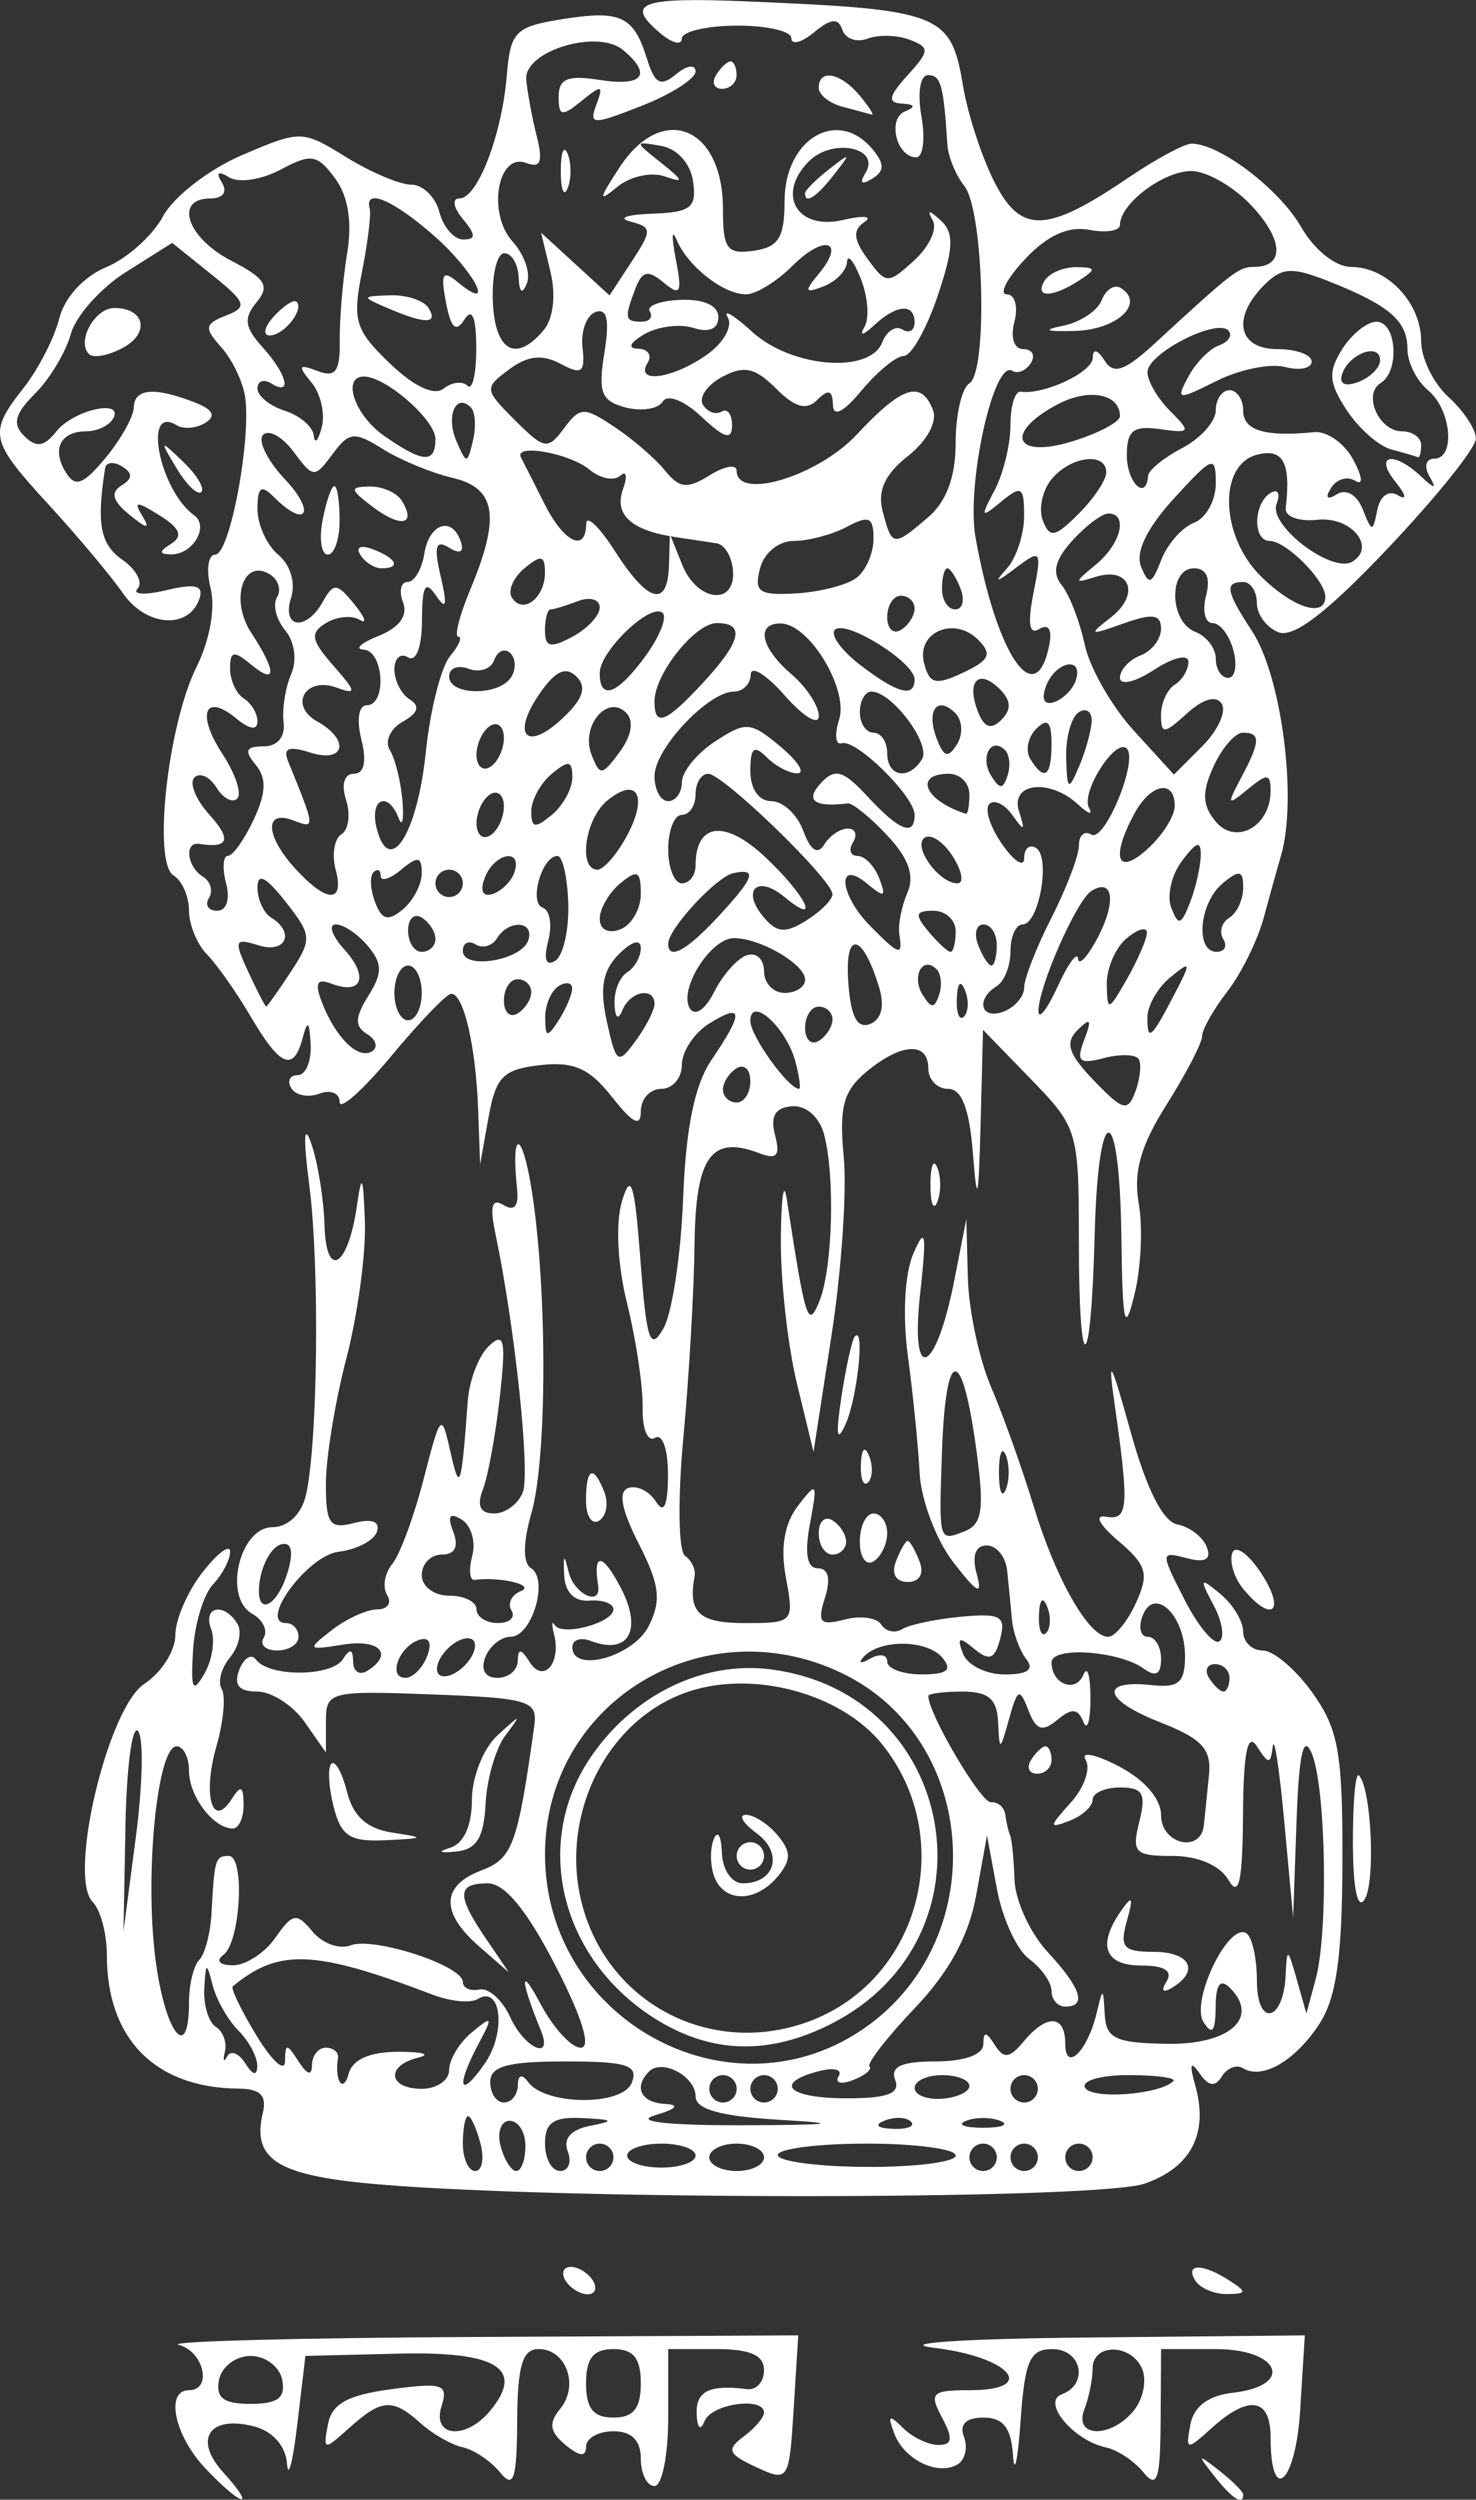 <?xml version="1.0"?>
<svg
    xmlns:rdf="http://www.w3.org/1999/02/22-rdf-syntax-ns#"
    xmlns="http://www.w3.org/2000/svg"
    xmlns:cc="http://creativecommons.org/ns#"
    xmlns:dc="http://purl.org/dc/elements/1.1/"
    xmlns:svg="http://www.w3.org/2000/svg"
    xmlns:inkscape="http://www.inkscape.org/namespaces/inkscape"
    xmlns:sodipodi="http://sodipodi.sourceforge.net/DTD/sodipodi-0.dtd"
    xmlns:ns1="http://sozi.baierouge.fr"
    xmlns:xlink="http://www.w3.org/1999/xlink"
    id="svg3055"
    viewBox="0 0 107.81 182.48"
    version="1.1"
  >
  <rect x="0" y="0" width="107.81" height="182.48" fill="#333333" stroke="none"/>
  <g
      id="layer1"
      transform="translate(-186.1 -366.83)"
    >
    <path
        id="path3080"
        fill-opacity="1"
        fill="#fff"
        d="m201.08 547c-2.249-2.394-2.929-5.686-1.174-5.686 1.727 0 1.086-2.831-0.75-3.311-0.963-0.252 8.825-0.51 21.75-0.575l23.5-0.117-0.335 5.367c-0.329 5.275-0.376 5.348-2.745 4.251-2.051-0.95-2.187-1.281-0.915-2.226 0.822-0.611 1.495-1.398 1.495-1.75 0-1.189-3.829-0.65-4.338 0.61-0.301 0.747-0.536 0.545-0.583-0.5-0.075-1.673 0.943-2.179 3.671-1.825 0.688 0.089 1.25-0.532 1.25-1.381 0-1.098-1.011-1.544-3.5-1.544h-3.5v5c0 2.75-0.45 5-1 5s-1-0.9-1-2c0-1.333-0.667-2-2-2-1.1 0-2 0.505-2 1.122 0 0.771-0.473 0.73-1.512-0.133-1.143-0.948-1.238-1.586-0.388-2.61 1.415-1.706 0.458-4.38-1.568-4.38-1.177 0-1.539 1.216-1.563 5.25-0.026 4.29-0.255 4.976-1.254 3.75-0.672-0.825-1.895-1.648-2.718-1.829-0.823-0.181-2.207-0.968-3.075-1.75-2.047-1.843-2.852-1.792-5.209 0.329-1.863 1.677-1.929 1.666-1.566-0.25 0.286-1.508 1.424-2.14 4.626-2.568 3.779-0.506 4.183-0.368 3.67 1.25-0.713 2.247 1.765 2.479 3.547 0.331 2.556-3.08 0.52-4.355-6.676-4.179l-6.813 0.167-0.593 5c-0.326 2.75-0.664 4.04-0.75 2.867-0.095-1.29-1.04-2.364-2.39-2.717-3.263-0.853-4.476 0.91-2.289 3.327 2.547 2.815 1.365 2.551-1.304-0.291zm31.826-6.186c0-1.833-0.533-2.5-2-2.5s-2 0.667-2 2.5 0.533 2.5 2 2.5 2-0.667 2-2.5zm-26.19-0.25c-0.185-0.963-1.225-1.75-2.31-1.75s-2.124 0.787-2.31 1.75c-0.252 1.311 0.327 1.75 2.31 1.75s2.562-0.439 2.31-1.75zm68.063 7c-1.244-1.586-1.208-1.621 0.378-0.378 0.963 0.755 1.75 1.542 1.75 1.75 0 0.823-0.821 0.293-2.128-1.372zm-14.687-1.5c-0.135-2.006-0.718-2.75-2.154-2.75-1.276 0-1.78 0.492-1.432 1.399 0.295 0.769 0.097 1.671-0.441 2.003-1.432 0.885-3.908-0.304-4.64-2.229-0.51-1.341-0.387-1.425 0.623-0.423 0.693 0.688 1.86 1.25 2.594 1.25 1.025 0 1.087-0.464 0.265-2-0.964-1.801-0.76-2 2.048-2 5.011 0 2.956-2.421-2.626-3.093-2.782-0.335 2.034-0.662 11.078-0.751l16-0.158-0.343 5.503c-0.33 5.297-2.157 6.941-2.157 1.941 0-2.874-1.579-3.128-4.287-0.691-1.863 1.677-1.929 1.666-1.57-0.25 0.247-1.316 1.312-2.108 3.116-2.316 4.494-0.519 3.441-3.184-1.259-3.184h-4l-0.032 5.25c-0.026 4.29-0.255 4.976-1.254 3.75-0.672-0.825-1.895-1.642-2.718-1.816-2.398-0.507-4.754-3.328-3.246-3.887 1.989-0.737 1.447-3.297-0.698-3.297-1.636 0-2.006 0.839-2.315 5.25-0.202 2.888-0.451 4.013-0.552 2.5zm8.804-3.237c0.679-0.818 0.973-2.168 0.654-3-0.734-1.914-3.643-1.989-3.643-0.095 0 0.78-0.273 2.13-0.607 3-0.785 2.047 1.917 2.118 3.596 0.095zm-41.489-9.513c-0.34-0.55-0.168-1 0.382-1s1.278 0.45 1.618 1c0.34 0.55 0.168 1-0.382 1s-1.278-0.45-1.618-1zm46 0c-0.782-1.266 0.542-1.266 2.5 0 1.293 0.835 1.266 0.971-0.191 0.985-0.93 0.008-1.969-0.435-2.309-0.985zm-58.289-6.919c-8.598-0.602-10.68-1.733-9.818-5.331 0.3-1.253-0.193-1.754-1.737-1.764-6.116-0.039-9.656-3.608-9.656-9.737 0-1.567-0.466-3.316-1.036-3.886-1.828-1.828 1.096-14.173 3.772-15.926 1.246-0.816 2.264-2.415 2.264-3.553s0.9-3.213 2-4.612 2-2.064 2-1.479c0 0.585-0.562 1.658-1.25 2.385-0.688 0.727-1.343 2.896-1.458 4.821-0.17 2.866-0.019 3.172 0.834 1.689 0.573-0.996 0.793-2.458 0.489-3.25-0.632-1.647 0.938-1.972 1.912-0.395 0.355 0.574 0.118 1.679-0.527 2.456-0.645 0.777-0.921 1.818-0.615 2.314 0.306 0.496 0.133 2.38-0.385 4.186-1.023 3.566-0.299 6.081 1.11 3.857 0.67-1.057 0.863-0.97 0.875 0.393 0.008 0.963-0.345 1.75-0.785 1.75-1.413 0-3.2-2.345-3.2-4.2 0-0.99-0.408-1.8-0.906-1.8-1.404 0-2.336 9.21-1.561 15.417 0.685 5.483 2.467 7.83 2.467 3.25 0-1.283 0.338-2.671 0.75-3.083 0.412-0.412 0.814-1.95 0.893-3.417 0.212-3.95 0.277-4.167 1.255-4.167 1.21 0 0.863 6.309-0.397 7.235-0.569 0.418-0.271 0.741 0.693 0.75 0.931 0.008 2.331-0.895 3.109-2.006 1.271-1.814 1.55-1.861 2.717-0.454 0.715 0.862 1.962 1.314 2.769 1.004 1.688-0.648 8.211 1.476 8.211 2.674 0 0.44 0.546 0.687 1.213 0.549s1.674 0.762 2.237 2c1.05 2.309 3.173 3.251 2.252 1-1.522-3.722-1.554-4.831-0.057-2 0.945 1.788 2.278 3.25 2.963 3.25 0.789 0 0.112-2.199-1.848-6-2.076-4.026-3.698-6-4.928-6-2.271 0-2.304 0.863-0.152 4.027l1.681 2.473-2.181-1.905c-2.829-2.471-2.767-4.422 0.177-5.541 2.282-0.868 2.644-1.858 3.862-10.554 0.256-1.831-0.373-2.025-7.47-2.292-7.471-0.282-7.75-0.211-7.75 1.972v2.265l-1.557-2.223c-0.856-1.222-2.417-2.223-3.469-2.223-1.334 0-1.728-0.479-1.304-1.584 0.334-0.871 0.883-1.209 1.219-0.75 0.938 1.28 5.519 1.264 6.346-0.023 0.522-0.812 0.739-0.764 0.75 0.166 0.008 0.72 0.465 1.031 1.015 0.691 1.977-1.222 0.945-2.359-1.75-1.927-2.621 0.42-2.659 0.37-0.809-1.066 1.068-0.828 2.557-1.506 3.309-1.506 0.752 0 1.078-0.47 0.723-1.044-0.355-0.574-0.19-1.593 0.367-2.263 0.557-0.671 1.591-3.463 2.297-6.206 1.245-4.828 1.307-4.891 1.956-1.987 0.678 3.034 0.799 2.678 1.27-3.732 0.111-1.503 0.807-3.303 1.548-4 1.122-1.056 1.254-0.434 0.789 3.732-0.307 2.75-0.863 5.787-1.236 6.75-0.461 1.19-0.198 1.75 0.822 1.75 0.825 0 1.768-0.699 2.096-1.553 0.55-1.434-0.575-12.061-1.993-18.822-0.435-2.076-0.273-2.671 0.585-2.141 0.772 0.477 1.119 0.084 0.992-1.125-0.475-4.495 0.375-4.384 1.08 0.141 1.128 7.243 1.111 19.466-0.033 23.455-0.621 2.165-0.635 3.66-0.038 4.029 1.32 0.816 0.077 5.015-1.485 5.015-0.702 0-1.535 0.675-1.852 1.5-0.351 0.914-0.002 1.5 0.893 1.5 0.808 0 1.476-0.562 1.484-1.25 0.011-0.92 0.242-0.892 0.875 0.107 0.994 1.569 2.307 0.079 1.777-2.017-0.187-0.737-0.167-1.05 0.045-0.696 0.509 0.853 4.288-0.16 4.288-1.149 0-0.425-0.787-0.71-1.75-0.633-1.101 0.087-1.786-0.602-1.848-1.861-0.075-1.522 0.001-1.582 0.319-0.25 0.396 1.657 2.411 2.59 2.16 1-0.386-2.442 0.33-2.367 1.655 0.172 1.614 3.095 0.57 4.939-2.196 3.878-0.737-0.283-1.341-0.078-1.341 0.456 0 1.938 4.466 0.694 5.588-1.556 0.928-1.861 0.787-3.004-0.738-5.994-1.274-2.499-1.517-3.817-0.751-4.072 0.623-0.208 1.524 0.24 2.002 0.994 0.594 0.938 0.874 0.326 0.884-1.937 0.009-1.869-0.404-3.05-0.947-2.714-0.533 0.329-0.936-0.648-0.903-2.191 0.033-1.532-0.476-4.95-1.131-7.595-0.71-2.868-0.862-5.895-0.375-7.5 0.656-2.165 0.918-1.324 1.344 4.309 0.446 5.911 0.707 6.689 1.678 5 0.632-1.1 1.281-5.375 1.441-9.5 0.202-5.21 0.843-8.31 2.1-10.154 2.34-3.434 2.287-4.161-0.191-2.614-1.1 0.687-2 2.041-2 3.009s-0.675 1.759-1.5 1.759-1.5 0.736-1.5 1.635c0 1.183-0.582 0.895-2.107-1.043-1.649-2.096-2.79-2.601-5.25-2.322-2.696 0.305-3.231 0.846-3.762 3.793l-0.618 3.438-0.145-4c-0.169-4.658-1.079-8.527-1.985-8.436-0.348 0.035-2.321 2.091-4.383 4.568s-3.75 3.976-3.75 3.329c0-0.646-0.661-0.922-1.468-0.612-0.807 0.31-1.734 0.133-2.059-0.393-0.325-0.526-0.114-0.956 0.468-0.956s1.007-1.012 0.943-2.25c-0.087-1.693-0.229-1.817-0.573-0.5-0.666 2.548-1.636 2.164-3.789-1.5-1.05-1.788-2.497-3.845-3.216-4.571-0.718-0.727-1.306-2.163-1.306-3.191 0-1.028-0.508-2.183-1.128-2.567-1.537-0.95-0.425-11.004 1.685-15.235 0.961-1.926 1.382-4.293 1.021-5.733-0.339-1.349-0.185-2.453 0.342-2.453 1.054 0 2.632-8.325 2.18-11.5-0.157-1.1-0.938-2.732-1.735-3.626-1.277-1.432-1.236-1.71 0.343-2.327 1.597-0.624 1.48-0.952-1.071-3.002l-2.864-2.301-3.375 2.128c-1.856 1.171-3.67 3.206-4.031 4.523-0.361 1.317-1.536 3.275-2.611 4.35-1.487 1.487-1.676 2.231-0.788 3.105 0.881 0.868 1.457 0.782 2.35-0.35 1.25-1.585 5.051-2.405 4.113-0.887-0.302 0.488-1.17 0.887-1.93 0.887-1.887 0-2.545 1.309-1.504 2.994 0.694 1.123 1.266 0.917 2.901-1.048 1.12-1.346 2.051-3.009 2.07-3.697 0.037-1.384 1.532-1.502 4.467-0.352 1.329 0.521 1.564 0.986 0.75 1.489-0.651 0.402-1.595 0.477-2.098 0.166-2.486-1.536-1.255 4.734 1.293 6.585 1.113 0.809-0.107 2.867-1.687 2.846-0.905-0.012-0.901-0.2 0.019-0.784 0.867-0.551 0.625-1.135-0.855-2.058-1.702-1.063-1.925-1.057-1.268 0.034 0.597 0.993 0.362 0.971-0.943-0.088-1.224-0.994-1.397-1.623-0.585-2.125 0.835-0.516 0.848-0.903 0.047-1.397-0.609-0.376-1.164-0.32-1.234 0.125-0.64 4.059-0.359 5.555 1.256 6.686 1.022 0.716 1.524 1.663 1.115 2.103-0.409 0.441 0.538 0.493 2.104 0.117 2.102-0.505 2.735-0.345 2.417 0.609-0.758 2.275-3.883 2.07-5.579-0.365-0.896-1.288-3.33-4.191-5.408-6.453-4.35-4.734-4.461-5.25-1.84-8.582 1.066-1.355 2.23-3.627 2.587-5.05 0.384-1.53 1.784-3.056 3.428-3.737 1.529-0.633 3.399-2.31 4.157-3.725 0.758-1.416 3.343-3.417 5.746-4.447 4.305-1.845 4.415-1.843 7.624 0.14 1.791 1.107 3.938 2.012 4.771 2.012 0.833 0 1.751 0.9 2.038 2 0.288 1.1 1.07 2 1.739 2 0.942 0 0.935-0.338-0.029-1.5-0.696-0.839-0.804-1.5-0.244-1.5 1.321 0 3.1-4.624 3.458-8.989 0.261-3.179 0.615-3.542 3.993-4.086 4.316-0.695 5.263-0.259 6.242 2.877 0.578 1.85 0.997 2.072 2.135 1.128 0.779-0.646 1.416-0.738 1.416-0.204 0 0.534-1.767 1.665-3.927 2.513-3.611 1.418-3.877 1.411-3.313-0.098 0.533-1.426 0.393-1.461-1.073-0.268-1.458 1.186-1.687 1.144-1.687-0.31 0-1.308 0.668-1.577 3-1.21 3.175 0.5 3.862-0.392 1.69-2.195-1.866-1.548-7.227 0.089-7.057 2.156 0.073 0.892 0.417 2.75 0.762 4.128 0.473 1.883 0.286 2.374-0.752 1.976-2.1-0.806-2.881 3.663-1.003 5.738 0.861 0.951 1.329 2.318 1.041 3.037-0.341 0.85-0.551 0.696-0.603-0.442-0.043-0.963-0.515-1.75-1.048-1.75s-0.91 1.575-0.838 3.5c0.138 3.662 1.7 4.54 3.728 2.096 0.695-0.837 0.889-2.554 0.481-4.25l-0.684-2.846 2.499 2.291 2.499 2.291 1.62-2.472c1.505-2.297 1.498-2.504-0.108-2.925-0.95-0.249-0.234-0.505 1.592-0.569 2.84-0.099 3.273-0.44 3-2.356-0.187-1.308-1.152-2.385-2.32-2.59-2-0.35-2-0.35 0 1.242 1.64 1.306 1.683 1.482 0.237 0.978-0.97-0.338-2.511-0.001-3.425 0.748-1.429 1.171-1.411 0.976 0.128-1.388 3.118-4.791 7.56-3.017 7.56 3.02 0 2.922 0.299 3.327 2.25 3.05 1.812-0.257 2.25-0.959 2.25-3.606 0-4.568 3.884-6.866 6.426-3.803 0.897 1.08 0.889 1.585-0.032 2.155-0.765 0.473-0.942 0.321-0.485-0.418 1.147-1.855-2.39-2.595-4.123-0.862-2.414 2.414-0.883 5.069 2.474 4.29 1.507-0.35 2.216-0.282 1.576 0.15-0.869 0.587-0.809 1.273 0.234 2.7 1.35 1.846 1.469 1.85 3.391 0.11 1.096-0.992 1.712-2.305 1.369-2.919-0.447-0.8-0.276-0.797 0.602 0.012 0.965 0.889 0.911 2.058-0.252 5.5-0.813 2.404-1.922 4.371-2.466 4.371-0.544 0-1.924 1.125-3.068 2.5-1.357 1.632-2.091 1.997-2.113 1.05-0.024-1.054-0.333-1.15-1.133-0.35-0.8 0.8-1.624 0.576-3.023-0.823-1.529-1.529-2.334-1.703-3.928-0.85-1.103 0.59-1.736 1.508-1.408 2.039 0.328 0.531 0.941 0.754 1.361 0.494 0.42-0.26 0.764 0.191 0.764 1.001 0 1.113-0.545 0.961-2.228-0.619-1.274-1.197-2.487-1.673-2.834-1.112-0.334 0.54-1.554 0.733-2.713 0.43-1.776-0.464-2.019-1.087-1.551-3.972 0.392-2.413 0.202-3.296-0.643-2.995-0.659 0.234-1.088 1.403-0.954 2.598 0.205 1.829-0.049 2.015-1.612 1.179-1.327-0.71-2.394-0.593-3.744 0.41-1.833 1.363-1.821 1.471 0.42 3.711 2.144 2.144 2.398 2.186 3.582 0.596 1.178-1.582 1.457-1.59 3.692-0.104 1.33 0.884 2.991 2.318 3.693 3.187 1.048 1.298 1.626 1.36 3.25 0.345 1.086-0.678 1.975-0.832 1.975-0.342 0 2.201 5.92 0.423 8.777-2.636 3.321-3.555 4.716-4 5.57-1.775 0.324 0.844-0.455 2.263-1.838 3.351-1.688 1.328-2.233 2.525-1.838 4.037 0.678 2.592 0.774 2.604 3.317 0.427 1.346-1.152 2.011-2.953 2.011-5.441 0-2.045 0.452-3.998 1.004-4.339 1.355-0.837 1.051-12.638-0.371-14.409-0.623-0.776-1.179-2.126-1.235-3-0.282-4.389-0.476-5.088-1.412-5.088-0.578 0-0.787 1.291-0.486 3 0.291 1.65 0.12 3-0.379 3-1.446 0-2.131-2.821-0.815-3.356 0.797-0.324 0.726-0.512-0.211-0.565-1.09-0.061-1.003-0.523 0.386-2.058 1.632-1.804 1.646-2.035 0.155-2.607-0.9-0.345-2.282-0.38-3.071-0.077-0.789 0.303-1.616 0.014-1.837-0.643-0.299-0.888-0.828-0.842-2.065 0.179-0.914 0.755-1.663 0.949-1.663 0.431 0-0.518-1.8-0.931-4-0.918-2.2 0.013-4 0.437-4 0.942s-0.675 0.358-1.5-0.327c-2.735-2.269-1.574-2.712 6.25-2.384 14.175 0.594 14.912 0.882 15.789 6.169 0.339 2.043 1.369 5.198 2.289 7.01 1.937 3.816 3.796 3.757 9.786-0.307 2.016-1.368 4.096-2.487 4.622-2.487 2.052 0 6.409 3.315 8 6.086 0.959 1.67 2.515 2.914 3.647 2.914 2.644 0 5.118 2.618 5.118 5.416 0 1.25 0.9 3.088 2 4.084 1.1 0.995 2 2.36 2 3.031 0 0.672-2.884 4.266-6.409 7.987-4.424 4.67-6.902 6.576-8 6.155-0.875-0.336-1.591-1.3-1.591-2.142 0-0.842-0.45-1.531-1-1.531-1.383 0-1.261 0.673 0.656 3.598 2.169 3.31 3.319 12.29 2.101 16.402-0.244 0.825-0.808 2.85-1.253 4.5s-1.64 4.073-2.656 5.385c-1.016 1.312-1.847 2.783-1.847 3.27 0 0.487-1.165 2.73-2.589 4.986-1.907 3.021-2.444 4.924-2.038 7.23 0.303 1.721 0.164 4.704-0.309 6.629-0.72 2.934-0.876 2.247-0.962-4.25-0.133-10.039-1.692-10.087-1.951-0.06-0.268 10.377-1.152 10.705-1.152 0.427 0-8.037-0.076-8.295-3.5-11.82l-3.5-3.604-0.18 6.903c-0.146 5.583-0.252 5.995-0.555 2.153-0.26-3.303-0.815-4.75-1.82-4.75-0.795 0-1.445-0.675-1.445-1.5 0-1.976-2.001-1.851-4.551 0.283-1.657 1.387-1.969 2.577-1.623 6.196 0.235 2.464-0.166 8.314-0.891 13l-1.318 8.521-1.213-5c-0.667-2.75-1.195-7.475-1.173-10.5s0.213-4.375 0.424-3c1.382 9.007 1.558 9.561 2.393 7.5 0.968-2.39 1.156-9.134 0.339-12.18-0.342-1.274-1.315-2.125-2.34-2.048-1.23 0.093-1.601 0.721-1.241 2.099 0.397 1.518 0.135 1.821-1.146 1.33-3.521-1.351-4.658 0.249-4.732 6.657-0.039 3.379-0.408 9.743-0.821 14.143-0.413 4.41-0.357 8.265 0.124 8.592 0.48 0.325 0.796 1 0.702 1.5-0.499 2.646 0.323 3.408 3.677 3.408 3.544 0 3.6-0.062 2.993-3.299-0.413-2.199-0.122-3.949 0.871-5.25 1.394-1.826 1.451-1.742 0.883 1.299-0.409 2.189-0.218 3.25 0.585 3.25 0.764 0 0.948 0.77 0.511 2.146-0.578 1.821-0.361 2.063 1.432 1.594 1.162-0.304 2.369-0.137 2.683 0.37 0.314 0.507 1.003 0.655 1.532 0.328 0.529-0.327 2.468-0.734 4.308-0.905 2.872-0.267 3.276-0.04 2.847 1.599-0.395 1.511-0.792 1.667-1.9 0.748-1.111-0.922-1.28-0.849-0.819 0.354 0.32 0.834 1.689 1.516 3.042 1.516 1.678 0 2.179-0.357 1.577-1.125-0.485-0.619-0.954-1.913-1.042-2.875-0.088-0.963-0.246-2.575-0.351-3.583-0.105-1.008-0.776-1.833-1.491-1.833-0.832 0-1.096 0.75-0.734 2.083 0.44 1.618 0.058 1.426-1.709-0.858-1.251-1.618-2.357-4.543-2.458-6.5-0.101-1.957-0.488-5.808-0.86-8.558-0.401-2.966-0.235-6.017 0.41-7.5 0.884-2.033 0.974-1.473 0.481 3-0.735 6.674 1.149 5.87 2.51-1.072l0.869-4.428 0.11 4.282c0.06 2.355 0.826 5.955 1.702 8 0.876 2.045 2.266 5.933 3.09 8.64 1.635 5.374 4.029 9.578 5.454 9.578 0.499 0 1.413-1.112 2.032-2.471 0.973-2.135 0.8-2.748-1.271-4.514-1.437-1.226-1.796-1.938-0.897-1.779 1.612 0.284 1.684-0.697 0.608-8.236-0.514-3.6-0.282-3.201 1.161 1.993 1.175 4.231 2.371 6.603 3.432 6.807 0.896 0.173 1.859 0.912 2.139 1.644 0.352 0.918-0.1 1.17-1.46 0.815-1.932-0.505-1.935-0.447-0.175 3.007 0.987 1.937 2.134 3.318 2.548 3.068 0.414-0.25 0.228-1.44-0.414-2.644-1.055-1.98-1.007-2.058 0.497-0.817 0.915 0.755 1.664 1.992 1.664 2.75 0 0.758 0.644 1.378 1.432 1.378s2.424 1.394 3.638 3.098c1.898 2.666 2.202 4.388 2.18 12.364-0.019 6.944-0.444 9.906-1.698 11.819-1.764 2.693-4.168 4.076-5.574 3.207-0.462-0.286-1.153-0.014-1.535 0.604-0.493 0.797-0.967 0.73-1.635-0.234-0.655-0.945-0.749-0.674-0.308 0.893 0.984 3.498-0.296 5.983-3.692 7.166-3.246 1.132-39.248 1.24-54.599 0.164zm6.079-3.081c-0.288-1.1-0.696-2-0.906-2s-0.383 0.9-0.383 2 0.408 2 0.906 2 0.671-0.9 0.383-2zm3.282 0.167c0-1.008-0.517-1.833-1.149-1.833-0.632 0-0.933 0.825-0.669 1.833 0.264 1.008 0.781 1.833 1.149 1.833 0.368 0 0.669-0.825 0.669-1.833zm3.091 0.396c-0.355-0.926 0.23-1.589 1.643-1.864 1.814-0.352 1.718-0.45-0.555-0.562-2.129-0.105-2.75 0.316-2.75 1.864 0 1.1 0.498 2 1.107 2 0.609 0 0.859-0.647 0.555-1.438zm3.338 0.438c0-0.55-0.45-1-1-1s-1 0.45-1 1 0.45 1 1 1 1-0.45 1-1zm6-0.125c0-0.481-1.125-0.875-2.5-0.875s-2.5 0.394-2.5 0.875 1.125 0.875 2.5 0.875 2.5-0.394 2.5-0.875zm5 0.125c0-0.55-0.9-1-2-1s-2 0.45-2 1 0.9 1 2 1 2-0.45 2-1zm14-0.134c0-0.476-2.925-0.866-6.5-0.866s-6.5 0.376-6.5 0.835c0 0.459 2.925 0.849 6.5 0.866 3.575 0.017 6.5-0.358 6.5-0.835zm3 0.134c0-0.55-0.45-1-1-1s-1 0.45-1 1 0.45 1 1 1 1-0.45 1-1zm3 0c0-0.55-0.45-1-1-1s-1 0.45-1 1 0.45 1 1 1 1-0.45 1-1zm4 0c0-0.55-0.45-1-1-1s-1 0.45-1 1 0.45 1 1 1 1-0.45 1-1zm-22.75-2.732c-4.389-0.255-6.25-0.764-6.25-1.708 0-1.471-2.444-2.782-3.402-1.824-1.139 1.139-0.59 2.265 1.152 2.364 1.135 0.065 0.871 0.361-0.75 0.844-1.518 0.452 1.035 0.733 6.5 0.716 6.527-0.021 7.283-0.128 2.75-0.391zm9.479 0.128c-0.332-0.332-1.195-0.368-1.917-0.079-0.798 0.319-0.561 0.556 0.604 0.604 1.054 0.043 1.645-0.193 1.312-0.525zm6.521-0.058c-0.688-0.277-1.812-0.277-2.5 0s-0.125 0.504 1.25 0.504 1.938-0.227 1.25-0.504zm-35.235-2.588c0.01-0.774 0.295-0.869 0.75-0.25 1.271 1.73 6.919 1.766 7.578 0.047 0.491-1.28-0.351-1.547-4.875-1.547-4.194 0-5.469 0.35-5.469 1.5 0 0.825 0.45 1.5 1 1.5s1.007-0.562 1.015-1.25zm15.985 0.25c0-0.55-0.45-1-1-1s-1 0.45-1 1 0.45 1 1 1 1-0.45 1-1zm3 0c0-0.55-0.45-1-1-1s-1 0.45-1 1 0.45 1 1 1 1-0.45 1-1zm8.579-0.654c-0.372-0.969 0.456-1.346 2.952-1.346 2.1 0 3.475-0.493 3.484-1.25 0.012-0.963 0.204-0.952 0.838 0.047 0.657 1.036 1.081 0.986 2.107-0.25 1.688-2.034 3.039-1.966 3.039 0.153 0 2.134 1.619 0.576 2.287-2.2 0.467-1.94 0.485-1.938 0.597 0.073 0.098 1.756 0.793 2.083 4.55 2.143 4.569 0.072 6.786-1.896 4.599-4.083-0.71-0.71-1.038-0.268-1.048 1.417-0.011 1.775-0.255 2.072-0.884 1.079-0.964-1.522 1.815-7.299 3.122-6.491 0.427 0.264 0.777 1.83 0.777 3.48 0 3.409 1.943 3.014 2.1-0.427 0.092-2.015 0.156-1.99 0.806 0.309l0.707 2.5 0.68-2.5c0.939-3.454 0.751-14.071-0.293-16.5-0.608-1.416-0.932 0.044-1.106 5l-0.247 7-0.647-7c-0.356-3.85-0.733-6.325-0.839-5.5-0.171 1.333-0.3 1.333-1.161 0-0.682-1.056-0.983 0.426-1.015 5-0.035 4.909-0.295 6.072-1.065 4.75-0.619-1.063-2.22-1.75-4.078-1.75-2.763 0-2.998-0.241-2.431-2.5 0.514-2.048 0.263-2.5-1.392-2.5-1.111 0-2.019 0.402-2.019 0.893 0 0.491-0.762 1.185-1.694 1.543-1.522 0.584-1.512 0.449 0.098-1.33 0.986-1.089 1.473-2.496 1.084-3.126-0.389-0.63 0.692-0.422 2.402 0.463 1.887 0.976 3.11 2.385 3.11 3.583 0 2.126 2.916 2.801 3.128 0.724 0.07-0.688 0.237-2.322 0.37-3.632 0.196-1.926-0.493-2.671-3.6-3.891-4.14-1.626-4.444-3.122-0.547-2.695 1.934 0.212 2.399-0.198 2.399-2.116 0-3.003-2.257-5.144-3.102-2.942-0.322 0.839-0.15 1.526 0.383 1.526 0.533 0 0.969 0.73 0.969 1.622 0 1.117-0.39 1.339-1.25 0.712-1.808-1.316-6.75-1.657-6.75-0.465 0 1.601 1.776 2.275 2.336 0.887 0.279-0.691 0.506 0.094 0.506 1.744s-0.233 2.419-0.518 1.708c-0.396-0.986-0.847-1.019-1.909-0.137-1.091 0.905-1.545 0.752-2.107-0.708-0.638-1.659-0.792-1.589-1.412 0.637-0.661 2.373-0.701 2.386-0.796 0.25-0.076-1.707-0.703-2.25-2.6-2.25-1.375 0-2.5 0.145-2.5 0.321 0 1.306 3.848 7.827 4.58 7.761 0.506-0.046 0.977 0.367 1.045 0.917 0.069 0.55 0.226 1.225 0.35 1.5s0.269 1.738 0.322 3.25c0.053 1.512 1.133 3.87 2.4 5.24 2.471 2.672 2.906 4.01 1.303 4.01-0.55 0-1-0.513-1-1.14 0-0.627-0.734-1.676-1.63-2.332-0.897-0.656-1.958-2.955-2.358-5.11l-0.728-3.918-0.788 4.361c-0.538 2.979-1.958 5.591-4.482 8.244-2.032 2.136-3.522 4.055-3.311 4.266 0.21 0.21-0.335 0.658-1.212 0.995-0.877 0.337-1.346 0.209-1.042-0.283 0.304-0.492-0.347-0.66-1.448-0.372-3.368 0.881-2.23 1.982 2.047 1.982 2.982 0 3.912-0.355 3.531-1.346zm19.825-7.192c0.468-0.758-0.166-1.155-1.845-1.155-2.69 0-3.239-1.485-1.478-4 0.822-1.174 0.913-1.011 0.417 0.75-0.538 1.913-0.249 2.25 1.935 2.25 2.67 0 3.411 1.361 1.413 2.595-0.715 0.442-0.883 0.274-0.441-0.441zm-9.905-16.155c0.34-0.55 0.816-1 1.059-1 0.243 0 0.441 0.45 0.441 1s-0.477 1-1.059 1c-0.582 0-0.781-0.45-0.441-1zm-4.5 23.787c0-0.433-0.9-0.787-2-0.787s-2 0.422-2 0.938 0.9 0.87 2 0.787c1.1-0.083 2-0.505 2-0.938zm5 0.213c0-0.55-0.45-1-1-1s-1 0.45-1 1 0.45 1 1 1 1-0.45 1-1zm9.894-0.561c0.242-0.242-1.237-0.439-3.287-0.439s-3.467 0.419-3.15 0.931c0.535 0.866 5.455 0.491 6.437-0.492zm-56.6-2.142c1.763-0.002 2.418 0.188 1.456 0.422-2.399 0.585-2.213 2.28 0.25 2.28 1.1 0 2-0.62 2-1.378 0-0.758 0.749-1.995 1.664-2.75 1.504-1.241 1.552-1.163 0.5 0.812-1.695 3.181-1.424 4.132 0.425 1.492 1.601-2.286 1.224-5.797-0.507-4.727-0.513 0.317-1.978 0.178-3.257-0.309-8.654-3.293-11.266-3.404-14.629-0.618-0.167 0.138 0.619 1.765 1.746 3.615s2.059 2.688 2.069 1.863c0.017-1.333 0.127-1.333 0.988 0 0.646 1 0.974 1.083 0.985 0.25 0.008-0.688 0.465-1.25 1.015-1.25 0.55 0 0.947 0.338 0.882 0.75-0.265 1.68 0.381 2.635 0.779 1.151 0.279-1.042 1.544-1.601 3.634-1.603zm-11.189 0.839c0.562 0.887 0.869 0.952 0.879 0.185 0.008-0.648-0.611-1.805-1.377-2.571-0.766-0.766-1.613-2.26-1.884-3.321-0.437-1.713-0.505-1.684-0.608 0.262-0.064 1.205 0.314 2.457 0.84 2.782 0.526 0.325 0.825 1.139 0.664 1.809-0.161 0.67-0.087 0.83 0.165 0.355 0.251-0.475 0.846-0.25 1.321 0.5zm44.996-2.407c9.572-6.395 8.727-21.261-1.484-26.107-10.149-4.816-21.624 2.231-21.615 13.275 0.01 11.979 13.313 19.37 23.098 12.832zm-14.861-0.725c-7.006-4.272-9.214-12.756-4.971-19.108 3.071-4.597 8.177-7.131 13.144-6.524 13.745 1.683 16.868 19.576 4.516 25.874-4.489 2.289-8.666 2.209-12.688-0.243zm11.154 0.035c8.014-3.047 10.7-13.332 5.263-20.153-3.058-3.837-9.733-5.56-14.537-3.753-6.036 2.27-9.327 9.683-7.182 16.181 2.268 6.872 9.622 10.325 16.456 7.726zm-7.021-10.507c-0.31-0.807-0.331-2.044-0.048-2.75 0.283-0.706 0.551-0.27 0.594 0.967 0.044 1.256 0.716 2.25 1.52 2.25 2.377 0 2.994-2.209 1.021-3.652-1.014-0.742-1.363-1.348-0.775-1.348 0.588 0 1.629 0.675 2.314 1.5 0.993 1.197 0.993 1.803 0 3-1.587 1.912-3.898 1.928-4.626 0.033zm1.626-1.533c0-0.55 0.45-1 1-1s1 0.45 1 1-0.45 1-1 1-1-0.45-1-1zm-43.734-9.131c-0.421-0.419-0.83 2.701-0.909 6.934l-0.143 7.697 0.909-6.934c0.5-3.814 0.564-7.277 0.143-7.697zm79.734-3.869c0-0.55-0.477-1-1.059-1-0.582 0-0.781 0.45-0.441 1s0.816 1 1.059 1c0.243 0 0.441-0.45 0.441-1zm-58.606-1.584c0.374-0.974 0.15-1.431-0.581-1.188-1.495 0.498-2.318 2.771-1.004 2.771 0.537 0 1.25-0.713 1.584-1.584zm3.419-0.354c0.25-0.75-0.125-1.125-0.875-0.875-0.722 0.241-1.509 1.028-1.75 1.75-0.25 0.75 0.125 1.125 0.875 0.875 0.722-0.241 1.509-1.028 1.75-1.75zm34.222 0.478c-1.114-1.342-4.568-1.383-5.764-0.068-0.424 0.466-0.208 0.524 0.48 0.128s1.25-0.299 1.25 0.215 1.133 0.934 2.519 0.934c1.856 0 2.255-0.318 1.515-1.209zm7.649-3.728c-0.319-0.798-0.556-0.561-0.604 0.604-0.043 1.054 0.193 1.645 0.525 1.312s0.368-1.195 0.079-1.917zm-39.13 0.273c-0.311-0.503 0-1.143 0.691-1.421 1.089-0.439-1.501-1.063-3.391-0.817-0.356 0.046-0.429-0.75-0.163-1.769 0.267-1.019-0.081-2.203-0.772-2.63-0.885-0.547-1.068-0.285-0.619 0.887 0.417 1.087 0.129 1.664-0.83 1.664-0.808 0-1.469 0.675-1.469 1.5 0 0.833 0.889 1.5 2 1.5 1.1 0 2 0.45 2 1s0.702 1 1.559 1c0.857 0 1.305-0.412 0.994-0.915zm33.991-11.466c-1.053-7.937-2.271-7.994-2.547-0.119-0.231 6.59-0.246 6.533 1.612 5.82 1.317-0.506 1.487-1.539 0.935-5.7zm2.118 0.131c-0.277-0.688-0.504-0.125-0.504 1.25s0.227 1.938 0.504 1.25 0.277-1.812 0-2.5zm9.712-28.906c-0.207-0.361-1.351-0.401-2.543-0.089-1.812 0.474-2.048 0.253-1.44-1.344 0.569-1.492 0.463-1.648-0.483-0.709-0.947 0.939-0.687 1.747 1.191 3.7 2.117 2.202 2.476 2.297 3.026 0.798 0.344-0.935 0.456-1.995 0.249-2.356zm-28.374 1.597c0-0.857-0.45-1.281-1-0.941-0.55 0.34-1 1.042-1 1.559 0 0.518 0.45 0.941 1 0.941s1-0.702 1-1.559zm3.298-1.408c-0.653-2.496-3.298-4.89-3.298-2.984 0 1.091 2.776 4.951 3.561 4.951 0.138 0 0.02-0.885-0.263-1.967zm-31.284-2.024c-0.924-0.571-0.905-1.211 0.083-2.794 1.046-1.675 1.04-2.344-0.03-3.634-0.722-0.87-1.777-1.581-2.345-1.581s-0.287 0.824 0.625 1.831c1.808 1.998 1.289 3.35-0.956 2.489-1.036-0.398-1.224-0.046-0.703 1.319 0.994 2.603 2.655 4.247 3.668 3.631 0.471-0.286 0.317-0.853-0.342-1.261zm20.985-2.2c0-1.277-1.78-0.942-2.338 0.441-0.311 0.77-0.535 0.6-0.583-0.441-0.043-0.93 0.371-1.969 0.921-2.309 0.55-0.34 1-1.138 1-1.773 0-0.687-0.65-0.506-1.604 0.448-1.181 1.181-1.413 2.474-0.878 4.908 0.68 3.095 0.813 3.185 2.104 1.419 0.758-1.036 1.378-2.249 1.378-2.693zm13 1.132c0-0.518-0.45-0.941-1-0.941s-1 0.702-1 1.559c0 0.857 0.45 1.281 1 0.941s1-1.042 1-1.559zm-19.015-2.25c0.008-0.445-0.435-0.531-0.985-0.191s-0.993 1.379-0.985 2.309c0.013 1.457 0.149 1.484 0.985 0.191 0.533-0.825 0.976-1.864 0.985-2.309zm22.433-0.059c-1.205-3.999-2.524-4.282-2.268-0.487 0.172 2.559 0.641 3.489 1.578 3.13 0.842-0.323 1.096-1.296 0.69-2.643zm21.611 0.368c1.188-2.287 1.157-2.383-0.365-1.128-0.915 0.755-1.664 2.067-1.664 2.917 0 1.816 0.286 1.563 2.028-1.789zm-55.028 0c0-1.1-0.45-2-1-2s-1 0.9-1 2 0.45 2 1 2 1-0.9 1-2zm8-0.059c0-0.518-0.45-0.941-1-0.941s-1 0.702-1 1.559c0 0.857 0.45 1.281 1 0.941s1-1.042 1-1.559zm15.75-2.695c0.688-0.227 1.25 0.3 1.25 1.171 0 0.871 0.675 1.583 1.5 1.583s1.5-0.434 1.5-0.965c0-1.125-3.269-3.035-5.194-3.035-1.706 0-4.072 3.761-3.227 5.129 0.376 0.609 1.124 0.101 1.784-1.212 0.625-1.243 1.699-2.445 2.386-2.672zm15.933 2.567c-0.319-0.798-0.556-0.561-0.604 0.604-0.043 1.054 0.193 1.645 0.525 1.312 0.332-0.332 0.368-1.195 0.079-1.917zm4.317-0.208c0-0.65 0.9-2.947 2-5.104s2-4.529 2-5.271c0-0.741 0.406-1.097 0.903-0.79 0.968 0.599 3.452-5.418 2.592-6.279-0.816-0.816-3.379 3.205-2.759 4.328 0.307 0.556-0.048 0.449-0.789-0.239-2.083-1.933-4.995-1.596-4.321 0.5 0.465 1.444 0.381 1.493-0.477 0.279-0.572-0.809-1.335-1.176-1.696-0.815-0.361 0.361 0.065 1.686 0.946 2.943 0.881 1.258 1.602 1.71 1.602 1.006 0-0.705 0.39-1.041 0.866-0.746 1.083 0.67 0.219 5.583-0.982 5.583-0.486 0-0.883 0.873-0.883 1.941 0 1.067-0.45 2.219-1 2.559-1.576 0.974-1.166 2.501 0.5 1.862 0.825-0.317 1.5-1.107 1.5-1.757zm3.933-2.104c0.053 0.55 0.692-0.125 1.42-1.5 1.393-2.63 1.163-4.438-0.438-3.448-1.095 0.677-3.937 7.153-3.871 8.82 0.025 0.62 0.663-0.222 1.419-1.872 0.756-1.65 1.417-2.55 1.47-2zm-57.503 0.966c1.571-2.398 1.55-2.675-0.385-5.135-1.429-1.816-2.046-2.125-2.046-1.025 0 0.867 0.45 1.854 1 2.194 1.775 1.097 1.061 2.654-0.927 2.023-1.744-0.554-1.815-0.372-0.75 1.925 0.647 1.395 1.238 2.54 1.312 2.544 0.074 0.004 0.882-1.133 1.796-2.527zm47.174-0.195c-1.016-1.016-1.855 0.514-1.021 1.863 0.63 1.019 0.866 1.02 1.204 0.004 0.232-0.695 0.149-1.535-0.183-1.867zm15.36-2.643c0.019-0.48-0.64-0.312-1.465 0.372-0.825 0.685-1.484 2.202-1.465 3.372 0.033 2.004 0.118 1.982 1.465-0.372 0.786-1.375 1.445-2.893 1.465-3.372zm-45.184 0.531c0.475-1.426-1.424-1.544-2.291-0.142-0.345 0.559-1.047 0.757-1.559 0.441-0.512-0.316-0.931-0.102-0.931 0.477 0 1.401 4.287 0.704 4.78-0.776zm2.922-2.656c-0.055-1.926-0.412-3.502-0.794-3.502-1.133 0-2.107 3.434-1.072 3.779 0.523 0.174 0.703 1.266 0.4 2.425-0.35 1.338-0.165 1.869 0.507 1.454 0.582-0.36 1.014-2.23 0.959-4.156zm31.297 2.998c0-0.825-0.436-1.5-0.969-1.5-0.533 0-0.71 0.675-0.393 1.5 0.317 0.825 0.752 1.5 0.969 1.5 0.216 0 0.393-0.675 0.393-1.5zm-41-0.441c0-0.518-0.45-1.219-1-1.559-0.55-0.34-1 0.084-1 0.941 0 0.857 0.45 1.559 1 1.559s1-0.423 1-0.941zm20.635-1.611c2.667-2.877 2.91-3.56 1.139-3.199-1.242 0.253-4.774 4.069-4.774 5.158 0 1.233 1.352 0.505 3.635-1.959zm13.251 1.302c-0.111-0.688 0.151-2.06 0.583-3.051 0.547-1.256 0.1-2.529-1.475-4.206-1.243-1.323-2.537-2.372-2.877-2.331-2.472 0.297-3.145-0.218-1.952-1.494 1.026-1.098 1.622-0.923 3.404 1 2.318 2.501 3.431 2.933 3.431 1.331 0-1.355-4.294-5.569-5.325-5.225-0.454 0.151-0.539-0.627-0.189-1.731 0.702-2.212-2.167-6.961-4.236-7.013-1.875-0.047-1.507 1.768 0.75 3.701 1.1 0.942 2 2.312 2 3.046 0 0.733-1.111 0.071-2.468-1.472-1.358-1.543-2.483-2.243-2.5-1.556s-0.565 1.25-1.217 1.25c-1.886 0-5.814 4.172-5.814 6.174 0 1.004 0.45 1.826 1 1.826s1-0.623 1-1.385c0-0.762 1.09-2.099 2.423-2.973 2.249-1.474 2.59-1.448 4.75 0.352 1.28 1.067 1.855 1.954 1.277 1.973s-1.59-0.507-2.25-1.167c-0.933-0.933-1.2-0.711-1.2 1 0 1.31 0.62 2.2 1.532 2.2 0.843 0 1.894 0.977 2.335 2.171 0.532 1.438 1.047 1.776 1.527 1 0.398-0.644 1.174-1.171 1.724-1.171s0.722 0.45 0.382 1-0.19 1 0.334 1c0.524 0 1.236 0.739 1.582 1.641 0.527 1.373 0.38 1.434-0.893 0.378-2.239-1.858-2.045 0.784 0.227 3.088 2.133 2.163 2.394 2.242 2.136 0.643zm4.114-0.25c0-0.825-0.73-1.5-1.622-1.5-1.329 0-1.397 0.271-0.378 1.5 0.685 0.825 1.415 1.5 1.622 1.5 0.208 0 0.378-0.675 0.378-1.5zm19.543 0.569c-0.316-0.512-0.118-1.214 0.441-1.559 0.559-0.345 1.016-1.332 1.016-2.192 0-1.276-0.275-1.335-1.5-0.319-1.715 1.423-2.03 5-0.441 5 0.582 0 0.8-0.419 0.484-0.931zm-42.543-3.299c0-1.678-0.251-1.807-1.5-0.771-0.825 0.685-1.5 1.851-1.5 2.591 0 0.786 0.624 1.107 1.5 0.771 0.825-0.317 1.5-1.483 1.5-2.591zm14 0.028c0-1.052-7.994-8.798-9.079-8.798-0.506 0-0.921 0.675-0.921 1.5s-0.45 1.5-1 1.5-1 1.125-1 2.5 0.45 2.5 1 2.5 1-0.585 1-1.3c0-3.112 2.125-3.386 5.052-0.651 3.013 2.814 4.181 5.219 1.423 2.931-1.955-1.623-3.147-0.494-1.533 1.451 0.985 1.187 1.606 1.243 3.143 0.284 1.053-0.658 1.915-1.52 1.915-1.917zm-30-1.543c0-1.22-0.28-1.268-1.5-0.255-0.825 0.685-1.5 0.89-1.5 0.456s-0.236-0.554-0.524-0.266c-0.288 0.288-0.235 1.274 0.117 2.192 0.497 1.295 0.95 1.411 2.023 0.521 0.761-0.631 1.383-1.823 1.383-2.648zm56.898-1.255c0.03-1.158-0.281-1.079-1.361 0.347-0.77 1.016-1.127 2.558-0.793 3.427 0.516 1.344 0.719 1.292 1.361-0.347 0.415-1.06 0.772-2.602 0.793-3.427zm-71.188 2c-0.288-1.1-0.228-2.003 0.133-2.008 0.361-0.004 1.212-1.204 1.891-2.666 0.907-1.954 0.941-3.012 0.128-3.992-0.848-1.022-0.713-1.334 0.578-1.334 1.021 0 1.6-0.69 1.469-1.75-0.119-0.963 0.128-2.543 0.549-3.513 0.443-1.021 0.262-2.37-0.432-3.206-0.659-0.794-0.927-1.882-0.596-2.418 0.331-0.536 0.095-1.288-0.526-1.672-1.952-1.206-2.933 1.867-1.362 4.264 1.879 2.868 1.861 3.874-0.043 2.295-1.225-1.016-1.5-0.958-1.5 0.319 0 0.86 0.45 1.841 1 2.182 0.55 0.34 1 1.097 1 1.681 0 0.663-0.574 0.587-1.524-0.202-2.329-1.933-2.957-0.363-1.031 2.576 0.943 1.44 1.43 2.903 1.081 3.252-0.349 0.349-1.035-0.015-1.526-0.808-0.49-0.793-1.213-1.12-1.606-0.727-0.393 0.393 0.102 1.618 1.101 2.721 1.635 1.806 1.405 2.464-0.744 2.125-1.113-0.176-0.908 1.666 0.266 2.392 0.559 0.345 0.757 1.047 0.441 1.559-0.316 0.512-0.046 0.931 0.6 0.931 0.683 0 0.957-0.838 0.653-2zm8-0.999c-0.288-1.099-0.097-2.262 0.424-2.584 0.521-0.322 0.673-1.447 0.339-2.501-0.364-1.146-0.136-1.916 0.568-1.916 0.755 0 0.951-0.895 0.548-2.5-0.362-1.442-0.196-2.5 0.392-2.5 1.481 0 1.254-3.988-0.231-4.063-0.688-0.035-0.19-0.488 1.105-1.006 1.507-0.604 2.148-1.48 1.781-2.437-0.315-0.821-0.169-1.494 0.326-1.494 0.494 0 1.043-0.918 1.219-2.04 0.352-2.246 2.036-2.81 2.674-0.896 0.255 0.765-0.067 0.923-0.871 0.426-0.973-0.601-1.115-0.1-0.599 2.111 0.495 2.124 0.405 2.498-0.339 1.399-0.785-1.16-1.018-0.751-1.03 1.809-0.009 1.948-0.427 3.055-1.015 2.691-0.55-0.34-1 0.057-1 0.882 0 0.825 0.508 1.814 1.128 2.197 0.77 0.476 0.604 0.991-0.521 1.621-0.907 0.508-1.331 1.439-0.941 2.069 0.39 0.63 0.804 2.29 0.92 3.688 0.116 1.398-0.005 1.98-0.271 1.292-0.797-2.067-2.169-1.406-1.6 0.771 0.931 3.559 2.963 0.382 3.58-5.597 0.316-3.059 1.109-6.206 1.762-6.993 0.653-0.787 0.93-1.431 0.616-1.431s0.081-1.56 0.878-3.468c2.214-5.3 1.879-7.394-1.301-8.132-1.512-0.351-3.8-1.294-5.083-2.097-2.099-1.312-2.469-1.276-3.688 0.369-1.305 1.76-1.41 1.754-2.835-0.171-0.814-1.099-1.819-1.66-2.232-1.246s0.303 1.876 1.593 3.248c2.3 2.448 1.553 3.652-0.804 1.296-0.933-0.933-1.2-0.738-1.2 0.878 0 1.143 0.685 2.646 1.523 3.341 0.879 0.729 1.273 2.049 0.933 3.122-0.715 2.253 1.096 2.484 2.32 0.296 0.78-1.394 1.029-1.373 2.3 0.192 0.784 0.965 0.953 1.474 0.377 1.129-0.576-0.344-1.683-0.233-2.46 0.247-1.176 0.727-1.085 1.246 0.548 3.104 1.687 1.92 1.721 2.143 0.242 1.605-2.286-0.833-3.514 1.298-1.422 2.468 2.414 1.351 2.026 3.076-0.511 2.271-1.591-0.505-2.007-0.327-1.596 0.683 1.985 4.88 1.986 4.894 0.359 4.27-2.13-0.817-2.054 1.111 0.139 3.512 2.309 2.529 3.61 2.566 2.961 0.084zm1.797-22.99c-0.35-0.567 0.051-0.735 0.941-0.393 1.732 0.665 2.049 1.382 0.611 1.382-0.518 0-1.216-0.445-1.552-0.989zm-2.752-2.511c0.263-1.375 0.65-2.5 0.861-2.5 0.211 0 0.383 1.125 0.383 2.5s-0.388 2.5-0.861 2.5-0.646-1.125-0.383-2.5zm3.672-0.979c-1.692-1.28-1.721-1.462-0.236-1.49 0.93-0.018 1.988 0.448 2.35 1.035 1.089 1.763-0.059 2.01-2.114 0.455zm6.573 27.479c0-0.55-0.45-1-1-1s-1 0.45-1 1 0.45 1 1 1 1-0.45 1-1zm3.771-0.812c0.6-1.8-1.467-1.422-2.164 0.396-0.374 0.974-0.15 1.431 0.581 1.188 0.653-0.218 1.366-0.93 1.584-1.584zm32.037-1.123c-0.665-1.064-1.59-1.699-2.057-1.411-0.953 0.589 1.007 3.346 2.38 3.346 0.487 0 0.342-0.871-0.323-1.935zm-23.809-1.563c1.56-2.915 0.723-4.346-1.475-2.522-1.605 1.332-2.114 5.02-0.693 5.02 0.457 0 1.433-1.124 2.168-2.498zm40.001-2.156c0-1.986-1.775-1.633-2.965 0.589-1.729 3.231-1.232 4.554 0.965 2.566 1.1-0.995 2-2.415 2-3.155zm-49 0.037c0-0.825-0.45-1.222-1-0.882-0.55 0.34-1 1.293-1 2.118s0.45 1.222 1 0.882c0.55-0.34 1-1.293 1-2.118zm56-1.127c0-1.282-0.242-1.301-1.664-0.128-1.504 1.241-1.552 1.163-0.5-0.812 1.429-2.683 1.456-3.316 0.142-3.316-0.562 0-1.528 1.112-2.147 2.47-0.862 1.893-0.826 2.831 0.154 4.012 1.472 1.773 4.014 0.362 4.014-2.228zm-51-1c0-1.22-0.28-1.268-1.5-0.255-0.825 0.685-1.5 1.92-1.5 2.745 0 1.22 0.28 1.268 1.5 0.255 0.825-0.685 1.5-1.92 1.5-2.745zm29 1.245c0-0.825-0.675-1.5-1.5-1.5-2.603 0-1.759 1.971 1.25 2.921 0.138 0.043 0.25-0.596 0.25-1.421zm2.604-3.229c-1.016-1.016-1.855 0.514-1.021 1.863 0.63 1.019 0.866 1.02 1.204 0.004 0.232-0.695 0.149-1.535-0.183-1.867zm6.325-2.08c0.039-0.72-0.38-1.031-0.93-0.691-0.55 0.34-0.968 1.829-0.93 3.309 0.063 2.403 0.162 2.477 0.93 0.691 0.473-1.1 0.891-2.589 0.93-3.309zm-42.93 1.191c0-0.825-0.45-1.222-1-0.882-0.55 0.34-1 1.293-1 2.118s0.45 1.222 1 0.882c0.55-0.34 1-1.293 1-2.118zm8.933-1.832c-1.367-1.392-3.334 0.961-2.538 3.036 0.611 1.593 0.765 1.579 2.066-0.183 0.872-1.181 1.051-2.264 0.472-2.853zm21.606 3.387c0.678-1.097-2.195-4.937-3.694-4.937-0.465 0-0.845 0.675-0.845 1.5s0.45 1.5 1 1.5 1 0.675 1 1.5c0 1.73 1.572 2.001 2.539 0.437zm9.461-1.137c0-1.615-0.296-1.904-1.113-1.087-0.612 0.612-0.811 1.602-0.441 2.2 1.034 1.674 1.554 1.302 1.554-1.113zm12.437-2.902c-0.399-0.645-1.344-0.388-2.537 0.691-1.688 1.528-1.901 1.542-1.901 0.124 0-0.878 0.45-1.874 1-2.214 0.55-0.34 1-1.093 1-1.674 0-0.586-1.112-0.327-2.5 0.582-1.384 0.907-2.5 1.167-2.5 0.584 0-0.58 0.675-1.313 1.5-1.63 0.825-0.317 1.5-1.191 1.5-1.944 0-1.064-0.612-1.15-2.75-0.387-2.505 0.894-2.585 0.853-0.9-0.458 2.16-1.68 1.372-3.731-1.132-2.947-1.593 0.499-1.59 0.433 0.032-0.904 1.825-1.504 2.365-3.721 0.905-3.721-0.465 0-1.652 0.892-2.638 1.981-1.273 1.407-1.497 2.349-0.77 3.25 0.562 0.698 1.318 2.651 1.678 4.34s1.974 4.515 3.586 6.279l2.93 3.208 2.066-2.066c1.136-1.136 1.78-2.529 1.43-3.095zm-19.462 0.677c-1.325-1.325-2.15-0.194-1.359 1.866 0.521 1.357 0.838 1.443 1.482 0.401 0.451-0.729 0.395-1.749-0.122-2.267zm-27.665-2.665c-0.772-0.772-1.527-0.439-2.653 1.169-2.143 3.06-1.053 4.367 1.59 1.906 1.532-1.427 1.835-2.302 1.063-3.074zm30.906 0.906c-1.524-1.524-2.453-0.596-1.607 1.607 0.465 1.212 0.967 1.399 1.724 0.643 0.756-0.756 0.722-1.412-0.116-2.251zm-21.669-0.463c2.789-3.009 3.1-4.354 1.009-4.354-1.596 0-4.557 3.719-4.557 5.723 0 1.892 0.819 1.576 3.548-1.369zm27.223-0.166c0.6-1.8-1.467-1.422-2.164 0.396-0.374 0.974-0.15 1.431 0.581 1.188 0.653-0.218 1.366-0.93 1.584-1.584zm-41.23-0.254c0.363-0.587 0.327-1.374-0.078-1.75-0.405-0.376-0.93-0.146-1.165 0.51-0.235 0.657-1.074 0.946-1.863 0.643-0.789-0.303-1.435-0.053-1.435 0.556 0 1.417 3.67 1.449 4.541 0.041zm9.807-1.533c1.017-1.395 1.582-2.803 1.256-3.129-0.833-0.833-4.604 2.757-4.604 4.384 0 2.046 1.297 1.56 3.348-1.255zm19.652 1.715c0-1.262-5.044-4.404-5.822-3.627-0.357 0.357 0.47 1.508 1.837 2.558 2.724 2.093 3.985 2.431 3.985 1.069zm4.638-2.902c-1.75-1.756-4.537-0.542-3.945 1.719 0.398 1.521 0.843 1.628 2.85 0.685 1.936-0.91 2.14-1.356 1.096-2.404zm5.208 0.335c0.21-1.083-0.079-1.523-0.735-1.117-0.737 0.456-0.873-0.382-0.427-2.632 0.619-3.127 0.553-3.224-1.265-1.848-1.507 1.141-1.651 1.151-0.669 0.05 0.688-0.771 1.25-2.492 1.25-3.824 0-2.143-0.192-2.264-1.664-1.05-1.504 1.241-1.552 1.163-0.5-0.812 0.64-1.201 1.164-3.339 1.164-4.75s0.338-2.517 0.75-2.458c1.703 0.246 5.251-1.422 5.265-2.475 0.009-0.688 0.349-0.607 0.865 0.207 0.665 1.049 1.475 0.763 3.735-1.32 5.605-5.166 6.064-5.52 7.16-5.52 2.246 0 2.192-1.932-0.123-4.431-1.31-1.413-3.31-2.569-4.445-2.569-2.036 0-5.207 2.395-5.207 3.933 0 0.434-1.017 0.596-2.259 0.358-1.515-0.29-3.055 0.415-4.674 2.139-1.328 1.414-1.929 2.571-1.334 2.571 0.594 0 0.845 0.9 0.558 2-0.304 1.163-0.031 2 0.653 2 0.647 0 0.893 0.457 0.548 1.016-0.345 0.559-0.957 0.813-1.36 0.564-1.356-0.838-3.372 8.315-2.681 12.171 1.554 8.673 4.423 12.819 5.397 7.797zm0.965-23.245c1.271-0.252 2.556-1.096 2.855-1.875 0.299-0.779 0.927-1.18 1.395-0.89 1.8 1.112-0.26 3.045-3.337 3.132-2.127 0.06-2.437-0.064-0.913-0.367zm-1.311-3.303c0.34-0.55 1.379-0.993 2.309-0.985 1.457 0.013 1.484 0.149 0.191 0.985-1.958 1.266-3.282 1.266-2.5 0zm13.79 27c-0.288-1.1-0.973-2-1.523-2-0.55 0-0.765-0.9-0.477-2 0.34-1.3 0.031-2-0.883-2-1.884 0-1.805 3.91 0.094 4.638 0.825 0.317 1.5 1.202 1.5 1.969 0 0.766 0.408 1.393 0.906 1.393s0.671-0.9 0.383-2zm-46.29-3.142c0-0.589-0.712-0.799-1.582-0.465-0.87 0.334-1.77 0.607-2 0.607-0.23 0-0.418 0.691-0.418 1.535 0 1.225 0.404 1.319 2 0.465 1.1-0.589 2-1.553 2-2.142zm23 0.083c0-0.518-0.45-0.941-1-0.941s-1 0.702-1 1.559c0 0.857 0.45 1.281 1 0.941s1-1.042 1-1.559zm-27-2.622c0-1.271-0.278-1.332-1.489-0.328-0.819 0.68-1.238 1.642-0.931 2.139 0.789 1.276 2.42 0.056 2.42-1.811zm30.362 1.181c-0.317-0.825-0.752-1.5-0.969-1.5s-0.393 0.675-0.393 1.5 0.436 1.5 0.969 1.5c0.533 0 0.71-0.675 0.393-1.5zm26.638 0.571c0-1.203-2.869-4.071-4.071-4.071-1.238 0-1.191-2.72 0.06-3.493 0.544-0.336 0.747 0.02 0.45 0.793-0.604 1.574 4.07 5.122 5.546 4.209 1.757-1.086-0.122-3.318-2.567-3.05-1.343 0.147-2.383-0.233-2.311-0.846 0.392-3.331-0.187-4.405-2.106-3.904-2.822 0.738-2.676 5.903 0.25 8.829 2.35 2.35 4.75 3.124 4.75 1.532zm-47.937-2.321 0.063-2.25 0.904 2.25c1.084 2.697 3.902 3.014 3.706 0.417-0.076-1.008-0.61-1.904-1.188-1.991-0.577-0.086-1.958-0.295-3.067-0.464-3.197-0.486-4.444-1.639-3.779-3.494 0.339-0.945 0.248-1.384-0.202-0.977-0.45 0.408-1.459 0.209-2.243-0.442-1.461-1.212-5.564-1.938-5.005-0.885 0.171 0.322 0.931 1.823 1.689 3.335 1.437 2.868 3.045 3.652 3.074 1.5 0.009-0.688 0.953 0.212 2.098 2 2.433 3.799 3.859 4.16 3.948 1zm13.687 0.951c0.688-0.52 1.25-1.806 1.25-2.858 0-1.581-0.335-1.733-1.934-0.878-1.064 0.569-2.811 1.035-3.883 1.035-1.111 0-2.175 0.864-2.474 2.009-0.451 1.723-0.076 1.982 2.633 1.823 1.737-0.102 3.721-0.611 4.409-1.131zm24.666-4.03c0.871-0.334 1.584-1.622 1.584-2.862 0-2.1-0.209-2.026-3.059 1.095-1.982 2.171-2.827 3.92-2.4 4.973 0.561 1.383 0.78 1.311 1.475-0.487 0.449-1.161 1.529-2.384 2.4-2.719zm-6.416-3.671c0-1.514-2.592-1.197-3.989 0.487-0.679 0.818-0.969 2.178-0.645 3.023 0.502 1.309 0.887 1.237 2.612-0.487 1.113-1.113 2.023-2.473 2.023-3.023zm21.326 1.68c0.656 0.393 0.568-0.043-0.198-0.988-1.587-1.956-0.18-2.298 1.819-0.442 1.077 1 1.206 1 0.641 0-0.388-0.688-0.229-1.25 0.353-1.25 1.589 0 1.274-3.577-0.441-5-0.825-0.685-1.5-2.035-1.5-3 0-2.059-1.314-3.195-5.715-4.939-2.728-1.081-3.447-1.042-4.75 0.261-2.386 2.386-1.913 4.678 0.965 4.678 1.375 0 2.5 0.408 2.5 0.906s-0.874 0.678-1.943 0.398-3.315 0.176-4.992 1.013c-2.884 1.439-2.996 1.422-2.068-0.311 0.539-1.008 1.548-2.035 2.242-2.283 0.694-0.248 1.004-0.732 0.689-1.077-0.85-0.929-5.91 1.662-5.919 3.031-0.004 0.648 0.74 1.926 1.654 2.84 1.549 1.549 1.498 1.639-0.75 1.321-1.935-0.273-2.412 0.104-2.412 1.91 0 2.002 1.42 3.373 1.553 1.5 0.029-0.412 1.154-1.327 2.5-2.032 1.346-0.705 2.447-1.943 2.447-2.75 0-0.807 0.45-1.468 1-1.468s1 0.675 1 1.5c0 1.441 1.589 1.92 5.187 1.563 0.928-0.092 2.21 0.81 2.85 2.006 0.688 1.285 0.742 1.913 0.132 1.536-0.567-0.35-1.356-0.11-1.754 0.534-0.453 0.734-0.29 0.903 0.438 0.453 0.67-0.414 1.463 0.049 1.875 1.095 0.671 1.706 0.734 1.709 1.069 0.051 0.209-1.039 0.837-1.473 1.53-1.058zm-0.499-3.354c-0.92-0.243-2.39-1.536-3.266-2.873-1.312-2.003-1.371-2.784-0.336-4.441 0.691-1.106 1.823-2.011 2.516-2.011 1.467 0 1.712 3.603 0.303 4.473-1.331 0.823-0.132 3.527 1.563 3.527 0.766 0 1.393 0.45 1.393 1s-0.113 0.948-0.25 0.884-1.003-0.315-1.923-0.559zm-0.827-6.516c0-1.314-2.273-0.491-2.771 1.004-0.244 0.731 0.214 0.954 1.188 0.581 0.871-0.334 1.584-1.047 1.584-1.584zm-69 5.747c0-1.392-3.628-4.557-5.223-4.557-1.638 0-0.676 2.827 1.472 4.326 2.851 1.989 3.75 2.044 3.75 0.231zm2.588-2.302c-1.092-1.092-1.841 0.645-1.057 2.452 0.744 1.713 0.798 1.712 1.212-0.035 0.238-1.006 0.169-2.093-0.155-2.417zm47.412 0.636c0-1.649-2.3-2.069-4.595-0.84-3.887 2.08-3.114 3.979 1.095 2.688 1.925-0.591 3.5-1.422 3.5-1.847zm-59.059-2.462c-1.01-1.216-0.932-1.363 0.442-0.835 1.32 0.507 1.659 0.044 1.63-2.227-0.02-1.577 0.223-4.441 0.541-6.367 0.379-2.298 0.074-4.178-0.888-5.473-1.302-1.754-1.743-1.824-3.97-0.632-1.378 0.737-3.068 0.993-3.755 0.568-0.808-0.5-0.998-0.365-0.536 0.382 0.423 0.684 0.078 1.155-0.845 1.155-2.667 0-1.711 2.87 1.512 4.537 2.523 1.305 2.855 1.848 1.862 3.044-0.961 1.157-0.872 1.828 0.429 3.267 1.812 2.002 2.201 3.618 0.638 2.652-0.55-0.34-1-0.172-1 0.374 0 0.545 0.9 1.277 2 1.626 1.1 0.349 2.052 1.167 2.116 1.817 0.064 0.65 0.326 0.373 0.583-0.615 0.257-0.989-0.084-2.462-0.757-3.273zm-2.731-4.828c0.709-0.77 1.447-1.25 1.64-1.067 0.593 0.563-0.91 2.466-1.949 2.466-0.539 0-0.4-0.63 0.309-1.399zm14.131 5.074c0.362 0.362 0.651-0.88 0.643-2.759-0.01-2.267-0.302-2.965-0.866-2.075-0.621 0.979-0.985 0.639-1.348-1.259-0.403-2.11-0.24-2.387 0.866-1.47 2.836 2.354 1.222-0.792-1.74-3.391-2.999-2.632-5.112-3.52-4.695-1.973 0.111 0.412-0.148 2.513-0.577 4.667-0.697 3.504-0.481 4.202 2.047 6.627 1.764 1.691 3.237 2.384 3.919 1.842 0.601-0.478 1.388-0.572 1.75-0.21zm-5.842-5.675c-1.928-0.829-1.921-0.862 0.191-0.93 1.205-0.039 2.469 0.38 2.809 0.93 0.731 1.183-0.248 1.183-3 0zm23.294 3.432c1.25-0.876 1.94-2.09 1.561-2.75-0.373-0.65 0.436-0.169 1.798 1.068 2.873 2.611 8.596 3.067 9.483 0.756 0.315-0.822 0.976-1.245 1.469-0.941 0.492 0.304 0.895 0.077 0.895-0.506 0-1.422-1.3-1.337-2.947 0.191-0.847 0.786-1.106 0.821-0.698 0.092 0.357-0.637 0.226-2.212-0.29-3.5-0.516-1.288-0.967-1.828-1.002-1.199-0.035 0.629-0.802 1.427-1.705 1.773-1.383 0.531-1.439 0.386-0.357-0.917 2.01-2.421 0.408-2.908-1.918-0.582-1.146 1.146-2.672 2.083-3.392 2.083-1.665 0-4.277-2.056-5.082-4-0.342-0.825-0.365-0.184-0.052 1.425 0.48 2.469 0.344 2.738-0.877 1.724-1.151-0.955-1.572-0.872-2.063 0.407-0.835 2.177-0.787 2.444 0.442 2.444 0.582 0 0.852-0.338 0.598-0.75s0.77-0.794 2.274-0.848c1.69-0.061 2.735 0.423 2.735 1.264 0 0.861-0.668 1.151-1.813 0.787-0.997-0.317-2.61-0.112-3.583 0.455-1.08 0.629-1.26 1.042-0.461 1.061 0.72 0.017 1.031 0.48 0.691 1.03-0.955 1.546 1.796 1.182 4.294-0.568zm47.221 108.65c-0.008-2.979 0.188-5.213 0.438-4.964 0.914 0.914 1.23 7.775 0.417 9.057-0.512 0.808-0.845-0.787-0.854-4.094zm-65.932 0.318c0.986-0.301 1.583-1.618 1.583-3.49 0-1.656 0.836-3.771 1.862-4.709 1.754-1.603 1.788-1.603 0.581 0.003-0.704 0.938-1.355 3.182-1.445 4.988-0.125 2.483-0.652 3.333-2.165 3.487-1.225 0.125-1.386 0.017-0.417-0.279zm-8.524-3.019c-0.361-1.44-0.432-2.843-0.157-3.118s0.789 0.652 1.143 2.061c0.446 1.778 1.454 2.685 3.299 2.968 2.441 0.375 2.402 0.42-0.486 0.557-2.612 0.125-3.252-0.292-3.799-2.468zm-5.098-12.321c0.319-0.516-0.065-1.304-0.854-1.75-2.114-1.196-0.907-6.311 1.49-6.311 1.101 0 2.093-0.921 2.422-2.25 0.891-3.593 1.044-16.757 0.266-22.75-0.448-3.445-0.391-4.566 0.15-3 0.476 1.375 0.91 4.053 0.965 5.95 0.117 4.057 1.729 3.072 2.373-1.45 0.344-2.415 0.456-2.181 0.577 1.201 0.082 2.311-0.525 6.793-1.35 9.96-0.825 3.167-1.5 7.292-1.5 9.165 0 2.946 0.278 3.334 2.057 2.869 1.307-0.342 1.917-0.111 1.673 0.633-0.211 0.644-1.474 1.303-2.807 1.465-2.264 0.274-5.891 5.206-3.829 5.206 0.498 0 0.906 0.45 0.906 1s-0.702 1-1.559 1c-0.857 0-1.298-0.422-0.979-0.939zm1.839-5.103c0.345-1.321 0.117-1.933-0.629-1.687-0.644 0.212-1.322 1.413-1.505 2.668-0.405 2.767 1.368 1.952 2.135-0.981zm69.727 1.575c-0.669-0.807-1.042-1.993-0.827-2.637 0.215-0.644 1.167 0.016 2.118 1.466 1.815 2.771 0.801 3.69-1.291 1.17zm-25.39-2.034c0.317-0.825 0.704-1.5 0.862-1.5s0.545 0.675 0.862 1.5c0.347 0.905 0.005 1.5-0.862 1.5-0.867 0-1.209-0.595-0.862-1.5zm-2.638-1.441c0-1.133 0.45-2.059 1-2.059s1 0.648 1 1.441c0 0.793-0.45 1.719-1 2.059-0.55 0.34-1-0.309-1-1.441zm-3-0.618c0-0.857 0.45-1.281 1-0.941s1 1.042 1 1.559c0 0.518-0.45 0.941-1 0.941s-1-0.702-1-1.559zm-17-2.382c0-2.415 0.556-2.658 1.349-0.591 0.31 0.807 0.133 1.734-0.393 2.059-0.526 0.325-0.956-0.336-0.956-1.468zm20.079-2.642c0.048-1.165 0.285-1.402 0.604-0.604 0.289 0.722 0.253 1.584-0.079 1.917-0.332 0.332-0.569-0.258-0.525-1.312zm-1.423-4.917c0.335-2.2 0.774-4.188 0.976-4.417 0.757-0.859 0.19 4.497-0.679 6.417-0.632 1.394-0.722 0.788-0.297-2zm6.502-15.5c0-1.375 0.227-1.938 0.504-1.25s0.277 1.812 0 2.5-0.504 0.125-0.504-1.25zm-55.058-52.295c-1.265-2.106-1.244-2.128 0.478-0.478 0.991 0.949 1.587 1.941 1.324 2.204-0.263 0.263-1.074-0.514-1.802-1.726zm-6.4-8.338c-0.927-0.927 0.413-3.367 1.848-3.367 2.238 0 2.623 1.838 0.612 2.915-1.043 0.558-2.15 0.762-2.459 0.452zm34.458-13.367c0-1.375 0.227-1.938 0.504-1.25s0.277 1.812 0 2.5-0.504 0.125-0.504-1.25zm17.842 1.622c0-0.208 0.787-0.995 1.75-1.75 1.586-1.244 1.621-1.208 0.378 0.378-1.306 1.666-2.128 2.196-2.128 1.372zm2.75-6.312c-0.963-0.252-1.75-0.874-1.75-1.384 0-1.413 1.607-1.106 3 0.573 0.685 0.825 1.077 1.448 0.872 1.384-0.205-0.064-1.16-0.322-2.122-0.573zm-9.25-2.311c0.34-0.55 0.816-1 1.059-1 0.243 0 0.441 0.45 0.441 1s-0.477 1-1.059 1c-0.582 0-0.781-0.45-0.441-1z"
    />
  </g
  >
</svg
>
